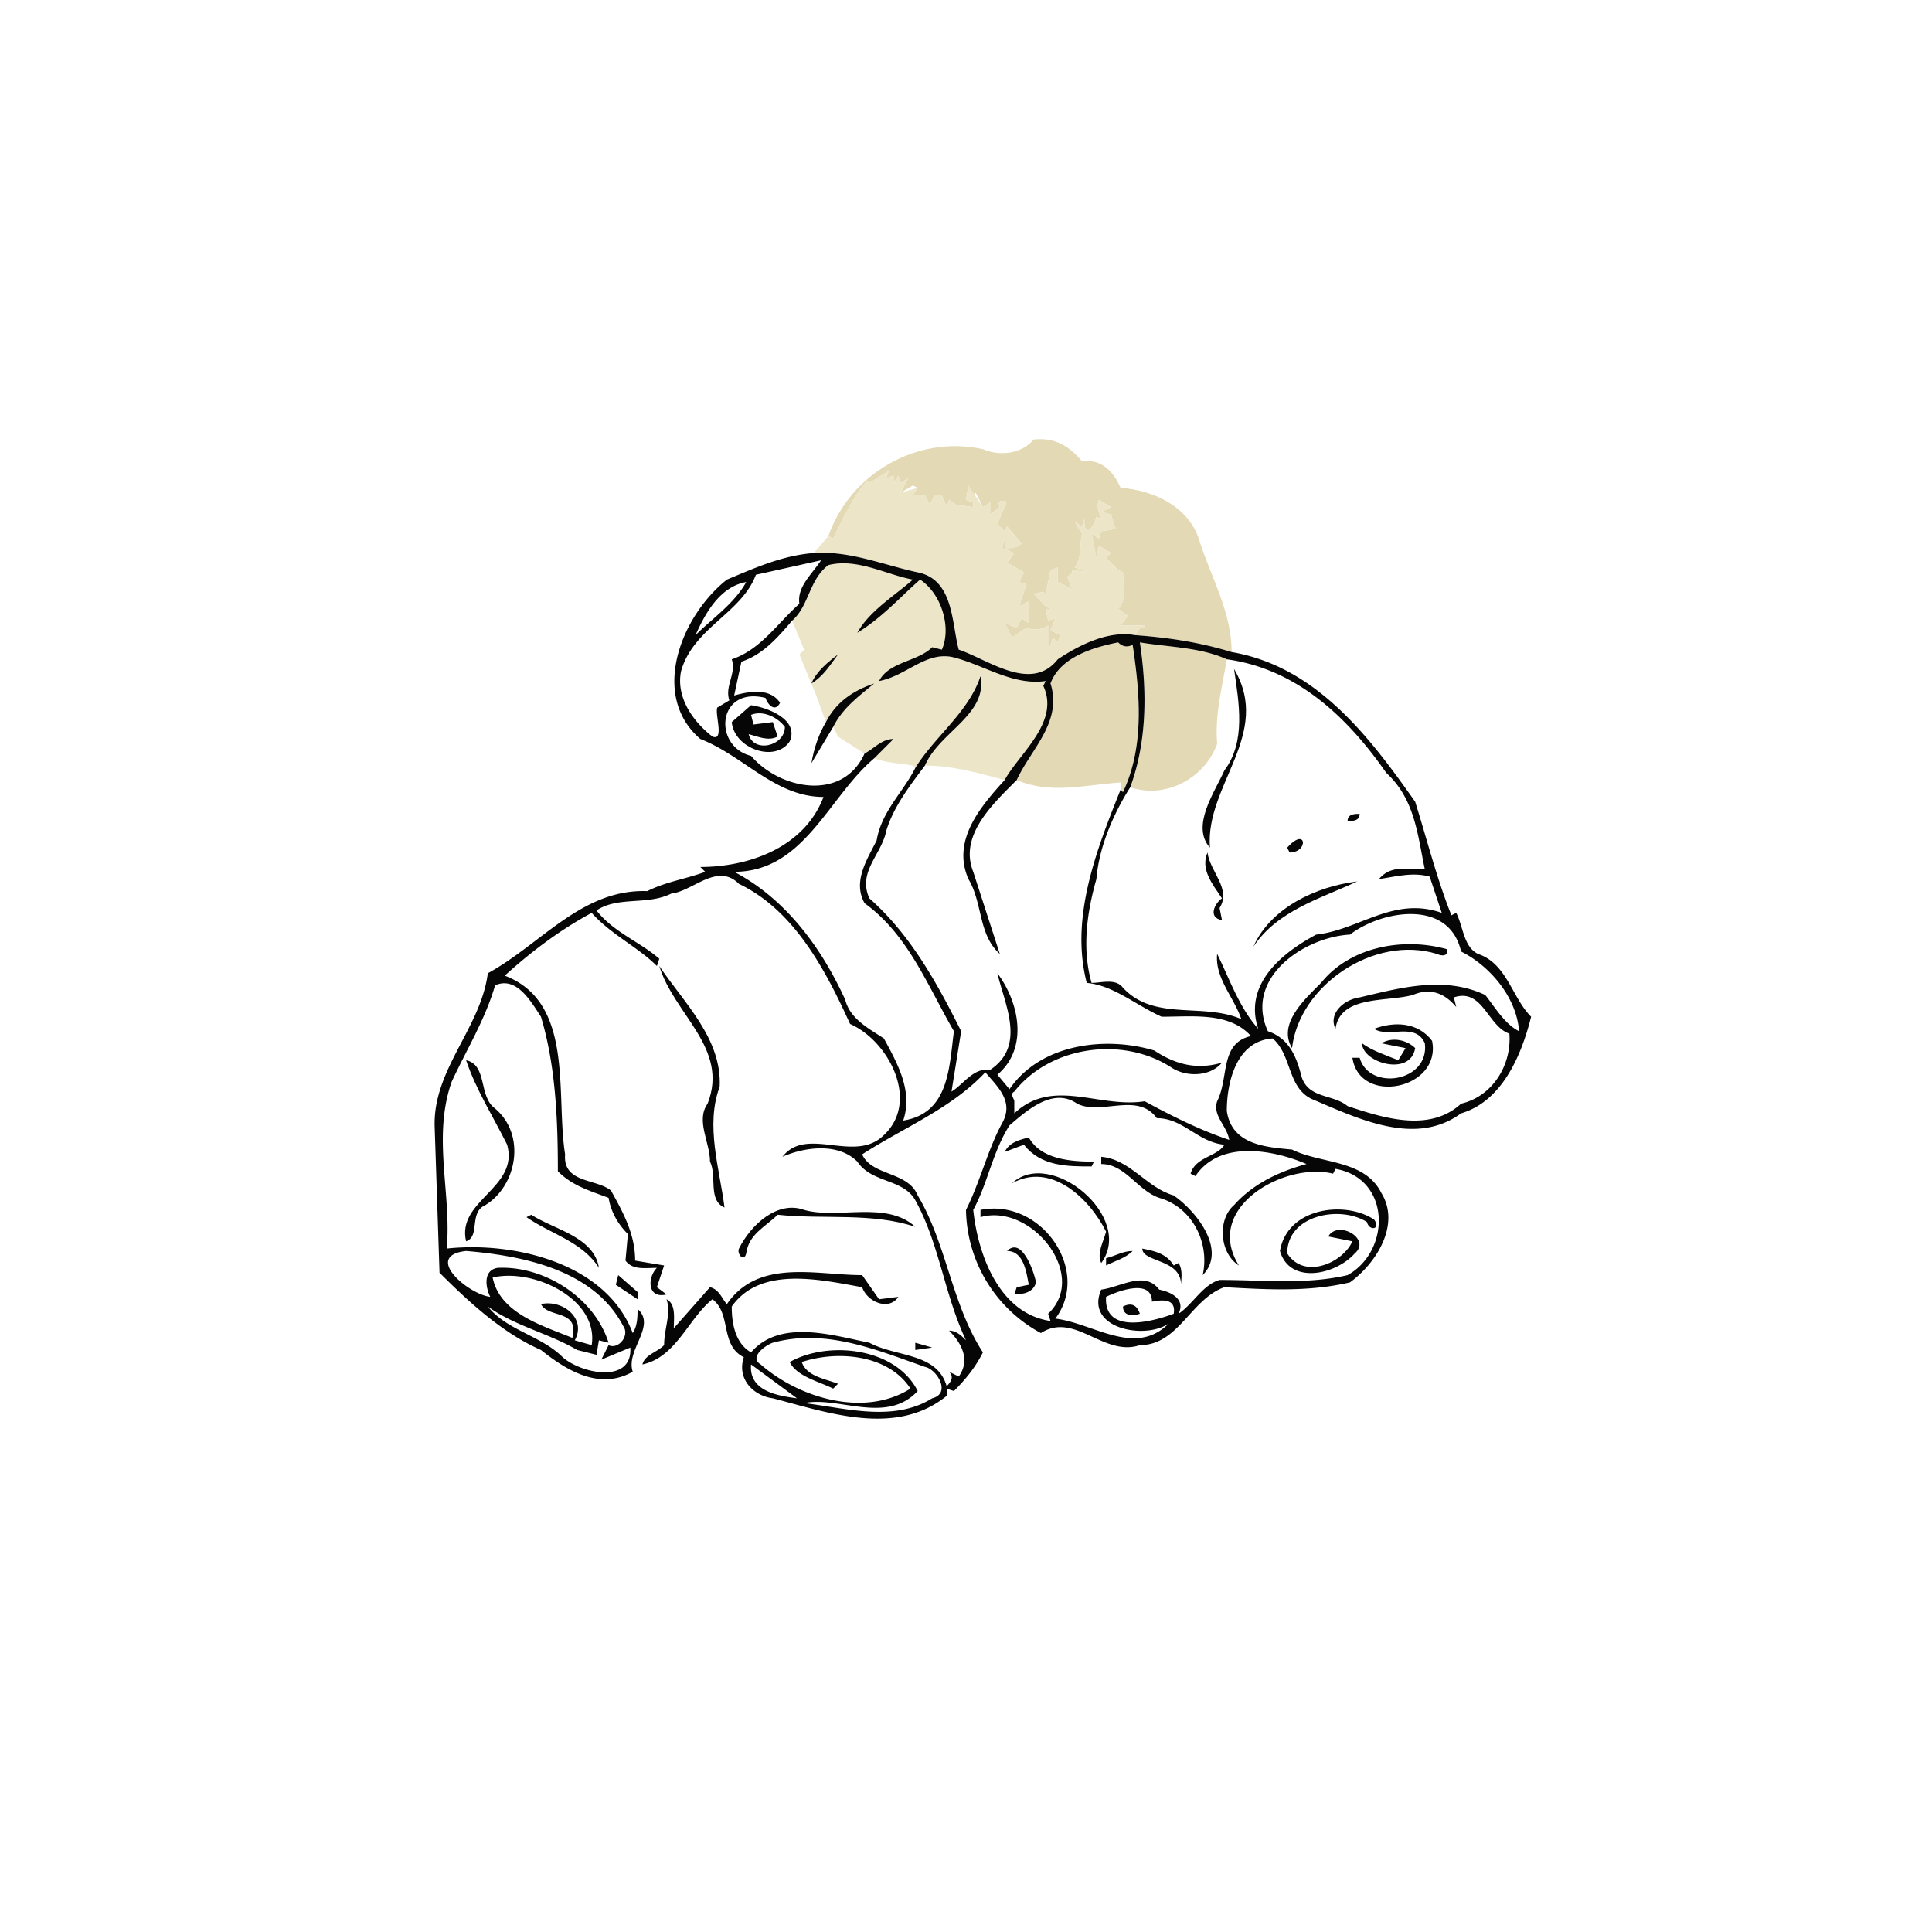 <svg width="1067" height="1067" viewBox="0 0 800 800" xmlns="http://www.w3.org/2000/svg"><g fill="#e4d9b5"><path d="M428 182c9-1 15 3 20 9 8-1 13 4 16 11 14 1 29 8 33 23 5 15 13 29 13 45-13-4-26-6-40-7l2-3h2v-1h-10l3-4-4-3c4-4 2-10 2-15l-2-1-5-5 2-2-5-3-1 5-2-10 3 2 1-3 6-1-2-6-4-1 4-2-5-3c-1 3 0 5 1 8l-2-1c-1 4-5 10-5 1l-1 3-3-2 3 5c-1 5 0 10-3 14l5 2-6-1v1l-2 2 2 5-6-3v-6l-3 1-2 10-1-1-4 1 4 4h-2c2 0 4 1 5 3l-2-1 1 5 3-1-2 5 4 2-1 3-2-2-2 6v-11c-3 2-6 2-9 1l-6 4-3-6 5 2 2-4 3 2v-9l-4 2 3-9-3-1 2-4-7-4 3-4-5-2 1-4v4c3 0 5 0 7-2l-6-7-1 2-3-3 2-5c2-3 3-6-2-4l1 2-4 3v-5l-3 2-3-6-1 2-2-5-1 6 3 1v2l-7-1-3-2-1 3-2-5h-3l-2 4-2-4h-5l2-3-2-1-5 3 3-6-3 2-1-3-2 3v-3l-3 1 1-3-8 5-1-1c-6 7-10 16-14 24l-2-1c9-26 37-42 64-36 7 3 16 2 21-4z"/><path d="M435 283c4-11 18-15 28-17 2 2 4 2 6 1 3 20 5 42-4 61l-1-1v-3c-15 1-29 5-43-1 6-13 19-24 14-40z"/><path d="M472 266c12 2 25 2 36 7-2 12-5 23-4 35-5 14-21 23-36 18 7-19 7-40 4-60z"/></g><g fill="#ece5c8"><path d="M360 200l8-5-1 3 3-1v3l2-3 1 3 3-2-3 6a424 424 0 0 0 7-2l-2 3h5l2 4 2-4h3l2 5 1-3 3 2 7 1v-2l-3-1 1-6a925 925 0 0 1 6 9l3-2v5l4-3-1-2c5-2 4 1 2 4l-2 5 3 3 1-2 6 7c-2 2-4 2-7 2v-4l-1 4 5 2-3 4 7 4-2 4 3 1-3 9 4-2v9l-3-2-2 4-5-2 3 6 6-4c3 1 6 1 9-1v11l2-6 2 2 1-3-4-2 2-5-3 1-1-5 2 1c-1-2-3-3-5-3h2l-4-4 4-1 1 1 2-10 3-1v6l6 3-2-5 2-2v-1l6 1-5-2c3-4 2-9 3-14l-3-5 3 2 1-3c0 9 4 3 5-1l2 1c-1-3-2-5-1-8l5 3-4 2 4 1 2 6-6 1-1 3-3-2 2 10 1-5 5 3-2 2 5 5 2 1c0 5 2 11-2 15l4 3-3 4h10v1h-2l-2 3c-11-2-23 4-32 10-11 14-29 0-41-4-3-11-2-29-17-32-14-3-28-9-43-8l6-7 2 1c4-8 8-17 14-24l1 1z"/><path d="M343 234c12-3 24 4 35 6-8 7-18 13-23 22 10-6 18-15 26-22 9 6 13 20 9 29l-4-1c-6 6-18 6-22 14 11-2 19-12 30-10 13 3 25 12 39 10l-1 2c7 15-10 28-16 39-11-3-22-6-33-6 6-14 26-21 23-37-5 15-19 25-27 38l-1-1c-5-1-11-1-16-3l8-8c-5 0-8 4-12 6l-11-7-2-4c4-8 11-13 17-18-9 3-16 8-20 16l-4-11-7-17 2-2-5-12c7-6 7-17 15-23m-7 49c5-3 8-8 11-12-4 3-9 7-11 12z"/></g><g fill="#060606"><path d="M301 240c12-5 23-10 36-11 15-1 29 5 43 8 15 3 14 21 17 32 12 4 30 18 41 4 9-6 21-12 32-10 14 1 27 3 40 7 35 6 57 35 76 62 5 16 9 32 15 47l2-1c3 6 3 14 9 17 12 4 14 18 22 26-4 16-12 35-29 40-19 14-43 2-62-6-10-5-8-18-16-25-15 1-19 18-19 30 2 14 16 15 27 16 12 6 30 4 37 18 8 13-2 29-13 37-17 4-34 3-52 2-14 5-19 24-35 24-15 5-27-14-41-5a59 59 0 0 1-31-51c6-12 9-25 15-36 5-9-2-15-7-21-14 15-34 23-51 34 4 9 19 7 23 17 12 20 14 45 27 65-3 6-7 11-12 16l-3-1v3c-21 17-49 7-72 1-8-1-15-8-12-17-10-5-5-18-13-24-10 8-15 24-29 27 1-4 6-5 9-8 0-7 3-13 1-19 4 2 3 8 3 12l15-17c4 1 5 5 7 7 13-19 37-12 56-12l7 10 8-1c-4 6-13 2-15-4-17-3-42-9-54 8 0 6 1 15 8 19 12-14 34-7 49-4 11 6 28 4 32 18 2-2 3-4 1-6l4 2c5-7 1-14-4-19 3 0 5 2 7 4-9-19-11-40-21-58-5-9-18-7-24-16-8-8-22-6-31-2 10-13 30 3 42-9 15-14 2-39-14-46-10-22-23-47-46-58-9-9-19 3-28 4-10 5-22 1-31 7 7 9 18 13 26 20l-1 3c-8-8-19-13-27-22-13 7-25 16-36 26 29 11 21 49 25 74-1 12 13 10 19 15 5 9 10 18 10 29l12 2-3 9 4 3c-8 2-8-7-4-11-5 0-10 1-13-3l1-11c-4-4-7-9-8-15-8-3-15-5-21-11 0-22-1-44-7-64-4-6-10-17-19-13-4 14-12 27-18 40-8 23 0 46-2 69 28-3 66 6 77 35 2-3 2-7 2-10 8 7-5 17-2 26-14 8-28-1-38-9-16-7-30-20-42-32l-2-60c-1-24 19-41 22-64 22-12 39-35 66-34 8-4 16-5 24-8l-2-2c20 0 43-8 51-29-20 0-33-17-51-24-21-18-8-51 11-66m12-2c-6 16-26 22-31 40-2 10 4 20 13 27 5 2 1-9 2-12l5-3c-2-6 3-11 1-17 12-4 19-15 28-23-1-7 5-12 9-18l-27 6m30-4c-8 6-8 17-15 23-6 7-12 14-21 17l-3 14c7-2 15-3 19 3-2 4-5 1-6-2-20-5-22 20-6 24 12 14 38 19 47-1 4-2 7-6 12-6l-8 8c-19 16-29 47-58 47 21 11 36 31 46 53 2 8 10 12 16 16 6 11 12 22 8 34 19-3 19-22 21-37-11-19-19-40-37-53-5-9 1-18 5-26 2-12 11-20 16-30 8-13 22-23 27-38 3 16-17 23-23 37-6 8-13 17-16 27-2 10-12 17-7 28 17 15 28 35 38 55l-4 25c5-3 9-10 16-9 15-10 6-27 3-40 9 12 13 31 0 42l5 6c13-19 40-22 60-16 9 6 18 8 28 5-5 6-15 6-21 2-20-13-50-9-65 10-2 1 0 3 0 4v5c16-15 35-2 54-5 11 6 23 12 35 16-1-6-7-10-5-16 5-10 1-24 14-27-9-10-24-8-37-8-11-5-20-13-31-14-7-27 4-55 14-80l1 1c9-19 7-41 4-61-2 1-4 1-6-1-10 2-24 6-28 17 5 16-8 27-14 40-10 10-24 23-18 38l11 34c-9-8-7-21-13-31-7-16 5-30 15-41 6-11 23-24 16-39l1-2c-14 2-26-7-39-10-11-2-19 8-30 10 4-8 16-8 22-14l4 1c4-9 0-23-9-29-8 7-16 16-26 22 5-9 15-15 23-22-11-2-23-9-35-6m-55 29c7-7 16-13 21-22-11 2-17 13-21 22m184 3c3 20 3 41-4 60-7 11-13 25-14 38-4 14-6 29-2 43 4 0 10-2 13 2 13 14 33 6 49 13-3-9-11-17-10-27 5 10 9 22 17 31-6-18 9-31 24-39 18-2 32-16 52-9l-5-15c-7-2-14 0-21 1 5-6 12-4 19-4-3-14-4-29-16-40-16-23-37-43-66-47-11-5-24-5-36-7m87 121c-19 1-44 18-34 40 9 3 12 11 14 19 3 9 13 7 19 12 15 5 34 11 47-1 13-3 21-16 20-29-9-3-11-19-23-15l1 4c-5-6-11-8-18-5-11 3-30 0-32 14-3-6 3-12 10-13 17-4 35-9 52-1 4 5 8 12 14 15-1-14-12-27-24-33-5-22-33-17-46-7m-141 79c-7 11-9 24-15 35 2 19 11 43 32 46l-1-3c17-16-7-46-28-40v-3c25-5 46 25 31 45 16 2 33 16 47 2-10 7-35 2-28-14 8-1 18-8 24 0 5 1 11 4 8 10 6-4 10-12 17-14 18 0 36 2 53-2 18-10 18-40-5-44l-1 2c-20-5-54 14-39 38-8-5-9-19-2-25 8-9 19-14 30-17-14-6-36-10-46 5l-2-1c2-7 11-7 14-12-11-1-17-11-28-11-8-11-23-1-33-6-10-7-21 3-28 9m-225 52c-18 2 1 18 10 19-2-4-3-11 3-12 19-1 40 12 46 31l-4-1-1 6-8-2c-12-7-26-10-37-18 8 10 22 12 31 21 8 7 29 11 28-4l-12 5 3-6c4 2 9-4 6-8-12-23-41-29-65-31m11 11c3 15 21 20 33 25 3-12-10-8-13-14 9-2 19 6 14 15l7 2c3-19-24-32-41-28m254 8c-1 16 20 10 28 7 1-6-4-6-9-5 0-10-15-4-19-2m-138 19c-3 1-10 6-5 9 16 14 43 22 62 10-9-14-30-16-45-11 2 6 10 7 15 9l-2 2c-6-3-15-5-18-11 16-9 44-6 53 12-13 14-33 2-47 5 17 2 37 8 53-2 8-2 2-12-3-13-20-7-41-16-63-10m-9 9c-1 11 11 13 19 14l-19-14z"/><path d="M336 283c2-5 7-9 11-12-3 4-6 9-11 12zM511 277c16 27-12 48-10 74-8-9 2-23 6-32 9-12 6-28 4-42zM342 299c4-8 11-13 20-16-6 5-13 10-17 18l-9 15c1-6 3-12 6-17zM311 292c7 1 20 6 16 15-6 9-23 3-24-8l8-7m0 4l1 4 8-1 2 6c-4 2-8 0-12-1 2 8 15 5 15-3-3-4-9-7-14-5zM558 340c0-3 3-3 5-3 0 3-3 3-5 3zM533 351c8-9 9 2 1 2l-1-2zM500 353c1 8 10 15 5 23l1 5c-6-1-3-7 0-9-4-6-9-12-6-19zM519 392c7-16 26-25 43-27-15 7-33 12-43 27zM547 407c12-15 34-19 52-14 1 3-2 3-4 2-26-8-57 13-60 39-6-10 5-20 12-27zM273 400c10 15 26 30 25 50-6 16 0 34 2 50-7-3-3-13-6-19 0-8-6-17-1-24 9-23-14-37-20-57zM569 426c8-3 18-3 24 5 4 20-30 27-33 7h3c4 14 29 10 27-6-4-9-15-2-21-6z"/><path d="M572 432c5-3 11-1 14 2-2 12-22 6-22-2 4 3 10 5 15 7l3-5-10-2zM193 439c9 2 5 15 12 20 13 11 9 32-4 40-7 3-2 13-8 15-4-17 22-22 17-40-6-12-13-23-17-35zM416 477c2-4 6-5 10-6 5 9 17 10 27 10l-1 2c-10 0-21 0-28-9l-8 3zM456 479c12 1 19 13 30 16 10 7 22 23 12 33 3-13-4-28-18-32-9-3-14-14-24-14v-3zM419 490c16-15 51 14 37 33-2-4 1-9 2-13-7-14-23-29-39-20zM306 517c5-10 16-20 27-16 14 4 34-4 46 7-18-6-38-3-57-5-5 5-12 8-13 16-1 4-4 0-3-2zM530 518c3-18 27-21 39-13 3 4-2 5-3 1-11-7-33-3-33 13 7 11 23 4 27-5l-10-2c4-7 18 1 11 7-8 9-27 13-31-1zM218 504l2-1c9 6 26 9 28 22-7-11-20-14-30-21zM417 518c6-6 11 8 12 13-1 4-5 5-9 5l1-3 5-1c-1-5-2-14-9-14zM473 517c5 1 10 2 13 7l2-1c2 3 1 7 1 10 1-12-16-10-16-16zM458 521c4-1 7-3 11-3-3 3-7 4-11 6v-3zM255 532l1-4 8 7v3l-9-6zM465 541c4-2 6 0 7 3-3 1-7 1-7-3zM379 556l7 2-7 1v-3z"/></g></svg>